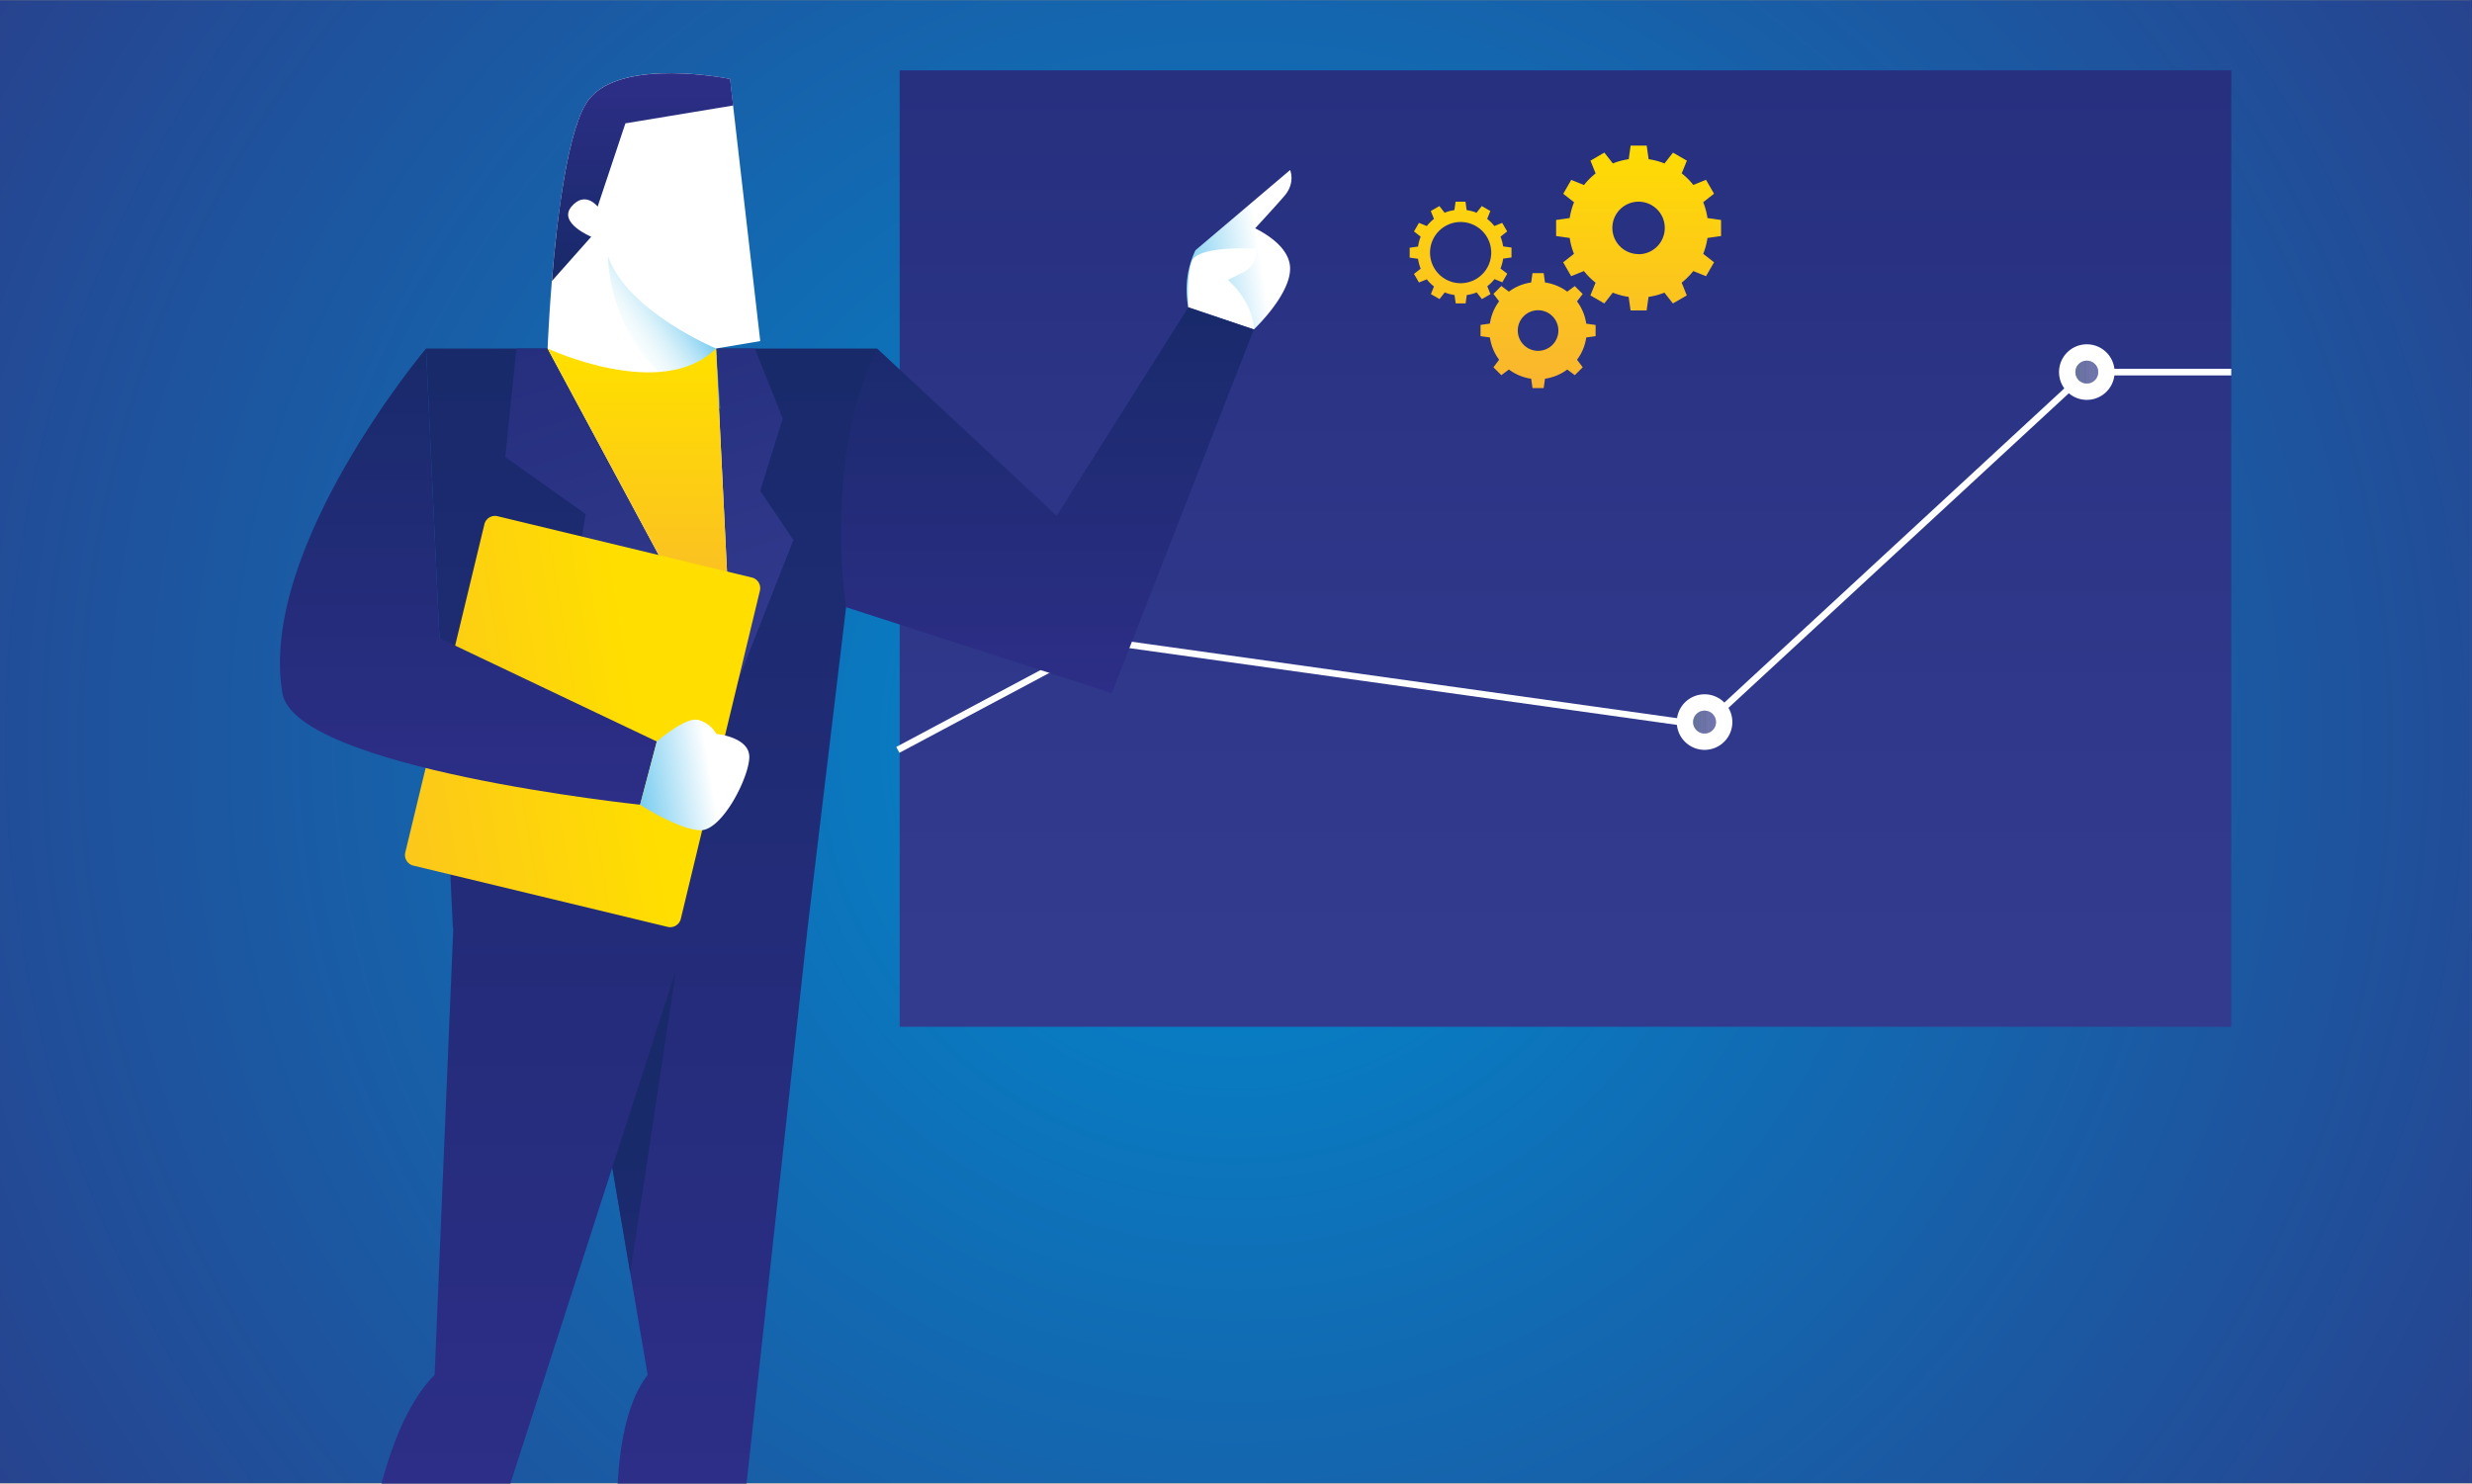 <svg xmlns="http://www.w3.org/2000/svg" xmlns:xlink="http://www.w3.org/1999/xlink" viewBox="0 0 1000 600.24"><rect x="0" y="0" width="1000" height="600.24" fill="#808080" stroke="none"/><defs><style>.cls-1{fill:none;}.cls-2{fill:url(#radial-gradient);}.cls-3{fill:url(#radial-gradient-2);}.cls-4{fill:url(#linear-gradient);}.cls-5{fill:#fefffe;}.cls-6{clip-path:url(#clip-path);}.cls-7{fill:#192a6b;}.cls-8{fill:#1a2a6b;}.cls-9{fill:#1a2b6c;}.cls-10{fill:#1b2b6c;}.cls-11{fill:#1b2b6d;}.cls-12{fill:#1b2b6e;}.cls-13{fill:#1c2b6e;}.cls-14{fill:#1c2b6f;}.cls-15{fill:#1d2b70;}.cls-16{fill:#1d2c71;}.cls-17{fill:#1e2c71;}.cls-18{fill:#1e2c72;}.cls-19{fill:#1f2c73;}.cls-20{fill:#1f2c74;}.cls-21{fill:#202c75;}.cls-22{fill:#202d75;}.cls-23{fill:#202d76;}.cls-24{fill:#212d76;}.cls-25{fill:#212d77;}.cls-26{fill:#222d77;}.cls-27{fill:#222d78;}.cls-28{fill:#222d79;}.cls-29{fill:#232d79;}.cls-30{fill:#232d7a;}.cls-31{fill:#242d7b;}.cls-32{fill:#252d7c;}.cls-33{fill:#252e7d;}.cls-34{fill:#262e7d;}.cls-35{fill:#262e7e;}.cls-36{fill:#262e7f;}.cls-37{fill:#272e7f;}.cls-38{fill:#272e80;}.cls-39{fill:#282e80;}.cls-40{fill:#282e81;}.cls-41{fill:#292e82;}.cls-42{fill:#292e83;}.cls-43{fill:#2a2e83;}.cls-44{fill:#2a2e84;}.cls-45{fill:#2b2e85;}.cls-46{fill:#2c2e86;}.cls-47{fill:#2c2e87;}.cls-48{fill:#2d2e87;}.cls-49{clip-path:url(#clip-path-2);}.cls-50{clip-path:url(#clip-path-3);}.cls-51{fill:url(#linear-gradient-2);}.cls-52{fill:url(#linear-gradient-3);}.cls-53{fill:url(#linear-gradient-4);}.cls-54{fill:url(#linear-gradient-5);}.cls-55{fill:url(#linear-gradient-6);}.cls-56{fill:url(#linear-gradient-7);}.cls-57{fill:url(#linear-gradient-8);}.cls-58{fill:url(#linear-gradient-9);}.cls-59{fill:url(#linear-gradient-10);}.cls-60{fill:url(#linear-gradient-11);}.cls-61{fill:url(#linear-gradient-12);}.cls-62{fill:url(#linear-gradient-13);}.cls-63{fill:url(#linear-gradient-14);}.cls-64{fill:url(#linear-gradient-15);}</style><radialGradient id="radial-gradient" cx="500" cy="300" r="624.57" gradientUnits="userSpaceOnUse"><stop offset="0" stop-color="#008acf"/><stop offset="1" stop-color="#2a3e8a"/></radialGradient><radialGradient id="radial-gradient-2" cx="499.79" cy="300.12" r="624.31" xlink:href="#radial-gradient"/><linearGradient id="linear-gradient" x1="633.28" y1="-36.68" x2="633.28" y2="385.47" gradientUnits="userSpaceOnUse"><stop offset="0" stop-color="#242e7c"/><stop offset="1" stop-color="#333b8f"/></linearGradient><clipPath id="clip-path"><path class="cls-1" d="M689.55,287.51a4.63,4.63,0,1,0,4.63,4.63A4.63,4.63,0,0,0,689.55,287.51Z"/></clipPath><clipPath id="clip-path-2"><circle class="cls-1" cx="844.18" cy="150.54" r="4.63"/></clipPath><clipPath id="clip-path-3"><path class="cls-1" d="M445.32,254.24a4.64,4.64,0,1,0,4.63,4.63A4.63,4.63,0,0,0,445.32,254.24Z"/></clipPath><linearGradient id="linear-gradient-2" x1="662.9" y1="164.46" x2="662.9" y2="55" gradientUnits="userSpaceOnUse"><stop offset="0" stop-color="#f9b233"/><stop offset="1" stop-color="#ffde00"/></linearGradient><linearGradient id="linear-gradient-3" x1="590.88" y1="164.45" x2="590.88" y2="55" xlink:href="#linear-gradient-2"/><linearGradient id="linear-gradient-4" x1="622.2" y1="164.45" x2="622.2" y2="55" xlink:href="#linear-gradient-2"/><linearGradient id="linear-gradient-5" x1="254.57" y1="151.15" x2="254.57" y2="599.01" gradientUnits="userSpaceOnUse"><stop offset="0" stop-color="#192a6b"/><stop offset="1" stop-color="#2d2e87"/></linearGradient><linearGradient id="linear-gradient-6" x1="260.61" y1="468.6" x2="260.61" y2="646.54" xlink:href="#linear-gradient-5"/><linearGradient id="linear-gradient-7" x1="240.94" y1="114.11" x2="295.97" y2="291.04" xlink:href="#linear-gradient"/><linearGradient id="linear-gradient-8" x1="259.9" y1="107.65" x2="259.9" y2="30.01" xlink:href="#linear-gradient-5"/><linearGradient id="linear-gradient-9" x1="289.38" y1="119.89" x2="253.5" y2="145.03" gradientUnits="userSpaceOnUse"><stop offset="0" stop-color="#009fe3"/><stop offset="1" stop-color="#fff" stop-opacity="0"/></linearGradient><linearGradient id="linear-gradient-10" x1="259.03" y1="276.3" x2="259.03" y2="147.49" xlink:href="#linear-gradient-2"/><linearGradient id="linear-gradient-11" x1="448.55" y1="111.66" x2="509.58" y2="101.83" gradientUnits="userSpaceOnUse"><stop offset="0" stop-color="#009fe3"/><stop offset="1" stop-color="#fff"/></linearGradient><linearGradient id="linear-gradient-12" x1="63.21" y1="319.7" x2="258.7" y2="288.23" xlink:href="#linear-gradient-2"/><linearGradient id="linear-gradient-13" x1="423.71" y1="127.78" x2="423.71" y2="280" xlink:href="#linear-gradient-5"/><linearGradient id="linear-gradient-14" x1="189.47" y1="145.08" x2="189.47" y2="325.09" xlink:href="#linear-gradient-5"/><linearGradient id="linear-gradient-15" x1="230.06" y1="321.96" x2="287.49" y2="312.71" xlink:href="#linear-gradient-11"/></defs><title>Ресурс 1</title><g id="Слой_2" data-name="Слой 2"><g id="Слой_1-2" data-name="Слой 1"><polygon class="cls-2" points="1000 0 0 0 0 0.24 999.57 0.24 999.57 600 1000 600 1000 0"/><rect class="cls-3" y="0.24" width="999.57" height="599.76"/><rect class="cls-4" x="363.94" y="28.46" width="538.69" height="386.95"/><polygon class="cls-5" points="689.1 292.06 446.09 257.99 445.66 257.93 362.56 302.19 363.83 304.57 446.15 260.72 689.36 294.82 689.99 294.91 844.71 151.89 902.62 151.89 902.62 149.19 843.66 149.19 689.1 292.06"/><path class="cls-5" d="M689.55,280.9a11.24,11.24,0,1,0,11.24,11.24A11.24,11.24,0,0,0,689.55,280.9Z"/><g class="cls-6"><path class="cls-7" d="M684.91,287.51v0Z"/><rect class="cls-7" x="684.91" y="287.51" width="0.1" height="9.27"/><rect class="cls-8" x="685.02" y="287.51" width="0.1" height="9.27"/><rect class="cls-8" x="685.12" y="287.51" width="0.1" height="9.27"/><rect class="cls-9" x="685.23" y="287.51" width="0.1" height="9.27"/><rect class="cls-9" x="685.33" y="287.51" width="0.11" height="9.27"/><rect class="cls-10" x="685.44" y="287.51" width="0.1" height="9.27"/><rect class="cls-11" x="685.54" y="287.51" width="0.1" height="9.27"/><rect class="cls-11" x="685.64" y="287.51" width="0.1" height="9.27"/><rect class="cls-12" x="685.75" y="287.51" width="0.1" height="9.27"/><rect class="cls-12" x="685.85" y="287.51" width="0.1" height="9.27"/><rect class="cls-13" x="685.96" y="287.51" width="0.1" height="9.27"/><rect class="cls-14" x="686.06" y="287.51" width="0.1" height="9.27"/><rect class="cls-14" x="686.16" y="287.51" width="0.1" height="9.27"/><rect class="cls-14" x="686.27" y="287.51" width="0.1" height="9.27"/><rect class="cls-15" x="686.37" y="287.51" width="0.1" height="9.27"/><rect class="cls-15" x="686.48" y="287.51" width="0.1" height="9.27"/><rect class="cls-15" x="686.58" y="287.51" width="0.1" height="9.27"/><rect class="cls-16" x="686.68" y="287.51" width="0.1" height="9.27"/><rect class="cls-17" x="686.79" y="287.51" width="0.1" height="9.27"/><rect class="cls-17" x="686.89" y="287.51" width="0.1" height="9.27"/><rect class="cls-18" x="687" y="287.51" width="0.1" height="9.27"/><rect class="cls-18" x="687.1" y="287.51" width="0.1" height="9.27"/><rect class="cls-18" x="687.2" y="287.51" width="0.1" height="9.27"/><rect class="cls-19" x="687.31" y="287.51" width="0.1" height="9.27"/><rect class="cls-19" x="687.41" y="287.51" width="0.1" height="9.27"/><rect class="cls-19" x="687.52" y="287.51" width="0.1" height="9.27"/><rect class="cls-20" x="687.62" y="287.51" width="0.1" height="9.27"/><rect class="cls-20" x="687.73" y="287.51" width="0.1" height="9.27"/><rect class="cls-21" x="687.83" y="287.51" width="0.1" height="9.27"/><rect class="cls-21" x="687.93" y="287.51" width="0.1" height="9.27"/><rect class="cls-22" x="688.04" y="287.51" width="0.1" height="9.27"/><rect class="cls-23" x="688.14" y="287.51" width="0.1" height="9.27"/><rect class="cls-24" x="688.25" y="287.51" width="0.1" height="9.27"/><rect class="cls-24" x="688.35" y="287.51" width="0.1" height="9.27"/><rect class="cls-25" x="688.45" y="287.51" width="0.1" height="9.27"/><rect class="cls-25" x="688.56" y="287.51" width="0.1" height="9.27"/><rect class="cls-26" x="688.66" y="287.51" width="0.1" height="9.27"/><rect class="cls-27" x="688.77" y="287.51" width="0.1" height="9.27"/><rect class="cls-27" x="688.87" y="287.51" width="0.1" height="9.27"/><rect class="cls-27" x="688.98" y="287.51" width="0.1" height="9.27"/><rect class="cls-28" x="689.08" y="287.51" width="0.1" height="9.27"/><rect class="cls-29" x="689.18" y="287.51" width="0.1" height="9.27"/><rect class="cls-29" x="689.29" y="287.51" width="0.1" height="9.27"/><rect class="cls-30" x="689.39" y="287.51" width="0.1" height="9.27"/><rect class="cls-30" x="689.5" y="287.51" width="0.1" height="9.27"/><rect class="cls-30" x="689.6" y="287.51" width="0.1" height="9.27"/><rect class="cls-31" x="689.7" y="287.51" width="0.1" height="9.27"/><rect class="cls-31" x="689.81" y="287.51" width="0.1" height="9.27"/><rect class="cls-31" x="689.91" y="287.51" width="0.1" height="9.27"/><rect class="cls-31" x="690.02" y="287.51" width="0.1" height="9.27"/><rect class="cls-32" x="690.12" y="287.51" width="0.1" height="9.27"/><rect class="cls-32" x="690.22" y="287.51" width="0.1" height="9.27"/><rect class="cls-32" x="690.33" y="287.51" width="0.1" height="9.27"/><rect class="cls-33" x="690.43" y="287.51" width="0.1" height="9.27"/><rect class="cls-33" x="690.54" y="287.51" width="0.1" height="9.27"/><rect class="cls-34" x="690.64" y="287.51" width="0.1" height="9.27"/><rect class="cls-35" x="690.74" y="287.51" width="0.1" height="9.27"/><rect class="cls-35" x="690.85" y="287.51" width="0.1" height="9.27"/><rect class="cls-35" x="690.95" y="287.51" width="0.1" height="9.27"/><rect class="cls-36" x="691.06" y="287.51" width="0.1" height="9.27"/><rect class="cls-37" x="691.16" y="287.51" width="0.1" height="9.27"/><rect class="cls-37" x="691.27" y="287.51" width="0.1" height="9.27"/><rect class="cls-37" x="691.37" y="287.51" width="0.1" height="9.27"/><rect class="cls-38" x="691.47" y="287.51" width="0.1" height="9.27"/><rect class="cls-39" x="691.58" y="287.51" width="0.1" height="9.27"/><rect class="cls-39" x="691.68" y="287.51" width="0.1" height="9.27"/><rect class="cls-40" x="691.79" y="287.51" width="0.1" height="9.27"/><rect class="cls-40" x="691.89" y="287.51" width="0.1" height="9.27"/><rect class="cls-40" x="691.99" y="287.51" width="0.1" height="9.27"/><rect class="cls-41" x="692.1" y="287.51" width="0.1" height="9.27"/><rect class="cls-41" x="692.2" y="287.51" width="0.1" height="9.27"/><rect class="cls-41" x="692.31" y="287.51" width="0.1" height="9.27"/><rect class="cls-42" x="692.41" y="287.51" width="0.1" height="9.27"/><rect class="cls-42" x="692.51" y="287.51" width="0.1" height="9.27"/><rect class="cls-43" x="692.62" y="287.51" width="0.1" height="9.27"/><rect class="cls-43" x="692.72" y="287.51" width="0.1" height="9.27"/><rect class="cls-44" x="692.83" y="287.51" width="0.1" height="9.27"/><rect class="cls-44" x="692.93" y="287.51" width="0.1" height="9.27"/><rect class="cls-44" x="693.04" y="287.51" width="0.1" height="9.27"/><rect class="cls-45" x="693.14" y="287.51" width="0.1" height="9.27"/><rect class="cls-45" x="693.24" y="287.51" width="0.1" height="9.27"/><rect class="cls-45" x="693.35" y="287.51" width="0.1" height="9.27"/><rect class="cls-45" x="693.45" y="287.51" width="0.1" height="9.27"/><rect class="cls-46" x="693.56" y="287.51" width="0.1" height="9.27"/><rect class="cls-46" x="693.66" y="287.51" width="0.1" height="9.27"/><rect class="cls-46" x="693.76" y="287.51" width="0.1" height="9.27"/><rect class="cls-47" x="693.87" y="287.51" width="0.1" height="9.27"/><rect class="cls-47" x="693.97" y="287.51" width="0.1" height="9.27"/><rect class="cls-48" x="694.08" y="287.51" width="0.1" height="9.27"/><path class="cls-48" d="M694.18,296.77v0Z"/></g><path class="cls-5" d="M844.18,139.3a11.24,11.24,0,1,0,11.24,11.24A11.23,11.23,0,0,0,844.18,139.3Z"/><g class="cls-49"><path class="cls-7" d="M839.55,145.91v0Z"/><rect class="cls-7" x="839.55" y="145.91" width="0.1" height="9.27"/><rect class="cls-8" x="839.65" y="145.91" width="0.1" height="9.27"/><rect class="cls-8" x="839.76" y="145.91" width="0.1" height="9.27"/><rect class="cls-9" x="839.86" y="145.91" width="0.1" height="9.27"/><rect class="cls-9" x="839.97" y="145.91" width="0.1" height="9.27"/><rect class="cls-10" x="840.07" y="145.91" width="0.1" height="9.27"/><rect class="cls-11" x="840.18" y="145.91" width="0.1" height="9.27"/><rect class="cls-11" x="840.28" y="145.91" width="0.1" height="9.27"/><rect class="cls-12" x="840.38" y="145.91" width="0.1" height="9.27"/><rect class="cls-12" x="840.49" y="145.91" width="0.1" height="9.27"/><rect class="cls-13" x="840.59" y="145.91" width="0.1" height="9.27"/><rect class="cls-14" x="840.7" y="145.91" width="0.1" height="9.27"/><rect class="cls-14" x="840.8" y="145.91" width="0.1" height="9.27"/><rect class="cls-14" x="840.9" y="145.91" width="0.1" height="9.27"/><rect class="cls-15" x="841.01" y="145.91" width="0.1" height="9.27"/><rect class="cls-15" x="841.11" y="145.91" width="0.1" height="9.27"/><rect class="cls-15" x="841.22" y="145.91" width="0.1" height="9.27"/><rect class="cls-16" x="841.32" y="145.91" width="0.1" height="9.27"/><rect class="cls-17" x="841.42" y="145.91" width="0.1" height="9.27"/><rect class="cls-17" x="841.53" y="145.91" width="0.1" height="9.27"/><rect class="cls-18" x="841.63" y="145.91" width="0.1" height="9.27"/><rect class="cls-18" x="841.74" y="145.91" width="0.1" height="9.27"/><rect class="cls-18" x="841.84" y="145.91" width="0.1" height="9.27"/><rect class="cls-19" x="841.95" y="145.91" width="0.1" height="9.27"/><rect class="cls-19" x="842.05" y="145.91" width="0.1" height="9.27"/><rect class="cls-19" x="842.15" y="145.91" width="0.1" height="9.27"/><rect class="cls-20" x="842.26" y="145.91" width="0.1" height="9.27"/><rect class="cls-20" x="842.36" y="145.91" width="0.1" height="9.27"/><rect class="cls-21" x="842.47" y="145.91" width="0.1" height="9.27"/><rect class="cls-21" x="842.57" y="145.91" width="0.1" height="9.27"/><rect class="cls-22" x="842.67" y="145.91" width="0.1" height="9.27"/><rect class="cls-23" x="842.78" y="145.91" width="0.1" height="9.27"/><rect class="cls-24" x="842.88" y="145.91" width="0.1" height="9.27"/><rect class="cls-24" x="842.99" y="145.91" width="0.1" height="9.27"/><rect class="cls-25" x="843.09" y="145.91" width="0.1" height="9.27"/><rect class="cls-25" x="843.2" y="145.91" width="0.1" height="9.27"/><rect class="cls-26" x="843.3" y="145.91" width="0.1" height="9.27"/><rect class="cls-27" x="843.4" y="145.91" width="0.1" height="9.27"/><rect class="cls-27" x="843.51" y="145.91" width="0.1" height="9.27"/><rect class="cls-27" x="843.61" y="145.91" width="0.1" height="9.27"/><rect class="cls-28" x="843.72" y="145.91" width="0.1" height="9.27"/><rect class="cls-29" x="843.82" y="145.91" width="0.1" height="9.27"/><rect class="cls-29" x="843.92" y="145.91" width="0.1" height="9.27"/><rect class="cls-30" x="844.03" y="145.91" width="0.1" height="9.27"/><rect class="cls-30" x="844.13" y="145.91" width="0.1" height="9.27"/><rect class="cls-30" x="844.24" y="145.91" width="0.1" height="9.27"/><rect class="cls-31" x="844.34" y="145.91" width="0.1" height="9.27"/><rect class="cls-31" x="844.44" y="145.91" width="0.1" height="9.27"/><rect class="cls-31" x="844.55" y="145.91" width="0.1" height="9.27"/><rect class="cls-31" x="844.65" y="145.91" width="0.1" height="9.27"/><rect class="cls-32" x="844.76" y="145.91" width="0.1" height="9.27"/><rect class="cls-32" x="844.86" y="145.91" width="0.1" height="9.27"/><rect class="cls-32" x="844.96" y="145.91" width="0.1" height="9.27"/><rect class="cls-33" x="845.07" y="145.91" width="0.1" height="9.27"/><rect class="cls-33" x="845.17" y="145.91" width="0.1" height="9.27"/><rect class="cls-34" x="845.28" y="145.91" width="0.1" height="9.27"/><rect class="cls-35" x="845.38" y="145.91" width="0.1" height="9.27"/><rect class="cls-35" x="845.49" y="145.91" width="0.1" height="9.27"/><rect class="cls-35" x="845.59" y="145.91" width="0.1" height="9.27"/><rect class="cls-36" x="845.69" y="145.91" width="0.1" height="9.27"/><rect class="cls-37" x="845.8" y="145.91" width="0.1" height="9.27"/><rect class="cls-37" x="845.9" y="145.91" width="0.1" height="9.27"/><rect class="cls-37" x="846.01" y="145.91" width="0.1" height="9.27"/><rect class="cls-38" x="846.11" y="145.91" width="0.1" height="9.27"/><rect class="cls-39" x="846.21" y="145.91" width="0.1" height="9.27"/><rect class="cls-39" x="846.32" y="145.91" width="0.1" height="9.27"/><rect class="cls-40" x="846.42" y="145.91" width="0.1" height="9.27"/><rect class="cls-40" x="846.53" y="145.91" width="0.1" height="9.27"/><rect class="cls-40" x="846.63" y="145.91" width="0.1" height="9.27"/><rect class="cls-41" x="846.73" y="145.91" width="0.1" height="9.27"/><rect class="cls-41" x="846.84" y="145.91" width="0.1" height="9.27"/><rect class="cls-41" x="846.94" y="145.91" width="0.1" height="9.27"/><rect class="cls-42" x="847.05" y="145.91" width="0.1" height="9.27"/><rect class="cls-42" x="847.15" y="145.91" width="0.1" height="9.27"/><rect class="cls-43" x="847.26" y="145.91" width="0.1" height="9.27"/><rect class="cls-43" x="847.36" y="145.91" width="0.11" height="9.27"/><rect class="cls-44" x="847.46" y="145.91" width="0.1" height="9.27"/><rect class="cls-44" x="847.57" y="145.91" width="0.1" height="9.27"/><rect class="cls-44" x="847.67" y="145.91" width="0.1" height="9.27"/><rect class="cls-45" x="847.78" y="145.91" width="0.1" height="9.27"/><rect class="cls-45" x="847.88" y="145.91" width="0.11" height="9.27"/><rect class="cls-45" x="847.98" y="145.91" width="0.1" height="9.27"/><rect class="cls-45" x="848.09" y="145.91" width="0.1" height="9.27"/><rect class="cls-46" x="848.19" y="145.91" width="0.1" height="9.27"/><rect class="cls-46" x="848.3" y="145.91" width="0.1" height="9.27"/><rect class="cls-46" x="848.4" y="145.91" width="0.1" height="9.27"/><rect class="cls-47" x="848.51" y="145.91" width="0.1" height="9.27"/><rect class="cls-47" x="848.61" y="145.91" width="0.1" height="9.27"/><rect class="cls-48" x="848.71" y="145.91" width="0.1" height="9.27"/><path class="cls-48" d="M848.82,155.17v0Z"/></g><path class="cls-5" d="M445.32,247.64a11.24,11.24,0,1,0,11.24,11.23A11.23,11.23,0,0,0,445.32,247.64Z"/><g class="cls-50"><rect class="cls-7" x="440.68" y="254.24" width="0.1" height="9.27"/><rect class="cls-8" x="440.79" y="254.24" width="0.1" height="9.27"/><rect class="cls-8" x="440.89" y="254.24" width="0.1" height="9.27"/><rect class="cls-9" x="441" y="254.24" width="0.1" height="9.27"/><rect class="cls-9" x="441.1" y="254.24" width="0.1" height="9.27"/><rect class="cls-10" x="441.2" y="254.24" width="0.11" height="9.27"/><rect class="cls-11" x="441.31" y="254.24" width="0.1" height="9.27"/><rect class="cls-11" x="441.41" y="254.24" width="0.1" height="9.27"/><rect class="cls-12" x="441.52" y="254.24" width="0.1" height="9.27"/><rect class="cls-12" x="441.62" y="254.24" width="0.1" height="9.27"/><rect class="cls-13" x="441.73" y="254.24" width="0.1" height="9.27"/><rect class="cls-14" x="441.83" y="254.24" width="0.1" height="9.27"/><rect class="cls-14" x="441.93" y="254.24" width="0.1" height="9.27"/><rect class="cls-14" x="442.04" y="254.24" width="0.1" height="9.27"/><rect class="cls-15" x="442.14" y="254.24" width="0.11" height="9.27"/><rect class="cls-15" x="442.25" y="254.24" width="0.1" height="9.27"/><rect class="cls-15" x="442.35" y="254.24" width="0.1" height="9.27"/><rect class="cls-16" x="442.45" y="254.24" width="0.1" height="9.27"/><rect class="cls-17" x="442.56" y="254.24" width="0.1" height="9.27"/><rect class="cls-17" x="442.66" y="254.24" width="0.1" height="9.27"/><rect class="cls-18" x="442.77" y="254.24" width="0.1" height="9.27"/><rect class="cls-18" x="442.87" y="254.24" width="0.1" height="9.27"/><rect class="cls-18" x="442.97" y="254.24" width="0.1" height="9.27"/><rect class="cls-19" x="443.08" y="254.24" width="0.1" height="9.27"/><rect class="cls-19" x="443.18" y="254.24" width="0.1" height="9.27"/><rect class="cls-19" x="443.29" y="254.24" width="0.1" height="9.27"/><rect class="cls-20" x="443.39" y="254.24" width="0.1" height="9.27"/><rect class="cls-20" x="443.5" y="254.24" width="0.1" height="9.27"/><rect class="cls-21" x="443.6" y="254.24" width="0.1" height="9.27"/><rect class="cls-21" x="443.7" y="254.24" width="0.1" height="9.27"/><rect class="cls-22" x="443.81" y="254.24" width="0.1" height="9.27"/><rect class="cls-23" x="443.91" y="254.24" width="0.1" height="9.27"/><rect class="cls-24" x="444.02" y="254.24" width="0.1" height="9.27"/><rect class="cls-24" x="444.12" y="254.24" width="0.1" height="9.27"/><rect class="cls-25" x="444.22" y="254.24" width="0.1" height="9.27"/><rect class="cls-25" x="444.33" y="254.24" width="0.1" height="9.27"/><rect class="cls-26" x="444.43" y="254.24" width="0.1" height="9.27"/><rect class="cls-27" x="444.54" y="254.24" width="0.1" height="9.27"/><rect class="cls-27" x="444.64" y="254.24" width="0.1" height="9.27"/><rect class="cls-27" x="444.75" y="254.24" width="0.1" height="9.27"/><rect class="cls-28" x="444.85" y="254.24" width="0.1" height="9.27"/><rect class="cls-29" x="444.95" y="254.24" width="0.1" height="9.27"/><rect class="cls-29" x="445.06" y="254.24" width="0.1" height="9.27"/><rect class="cls-30" x="445.16" y="254.24" width="0.1" height="9.27"/><rect class="cls-30" x="445.27" y="254.24" width="0.1" height="9.27"/><rect class="cls-30" x="445.37" y="254.24" width="0.1" height="9.27"/><rect class="cls-31" x="445.47" y="254.24" width="0.1" height="9.27"/><rect class="cls-31" x="445.58" y="254.24" width="0.1" height="9.27"/><rect class="cls-31" x="445.68" y="254.24" width="0.1" height="9.27"/><rect class="cls-31" x="445.79" y="254.24" width="0.1" height="9.27"/><rect class="cls-32" x="445.89" y="254.24" width="0.1" height="9.27"/><rect class="cls-32" x="445.99" y="254.24" width="0.1" height="9.27"/><rect class="cls-32" x="446.1" y="254.24" width="0.1" height="9.27"/><rect class="cls-33" x="446.2" y="254.24" width="0.1" height="9.27"/><rect class="cls-33" x="446.31" y="254.24" width="0.1" height="9.27"/><rect class="cls-34" x="446.41" y="254.24" width="0.1" height="9.27"/><rect class="cls-35" x="446.51" y="254.24" width="0.1" height="9.27"/><rect class="cls-35" x="446.62" y="254.24" width="0.1" height="9.27"/><rect class="cls-35" x="446.72" y="254.24" width="0.1" height="9.27"/><rect class="cls-36" x="446.83" y="254.24" width="0.1" height="9.27"/><rect class="cls-37" x="446.93" y="254.24" width="0.1" height="9.27"/><rect class="cls-37" x="447.04" y="254.24" width="0.1" height="9.27"/><rect class="cls-37" x="447.14" y="254.24" width="0.1" height="9.27"/><rect class="cls-38" x="447.24" y="254.24" width="0.1" height="9.27"/><rect class="cls-39" x="447.35" y="254.24" width="0.1" height="9.27"/><rect class="cls-39" x="447.45" y="254.24" width="0.1" height="9.27"/><rect class="cls-40" x="447.56" y="254.24" width="0.1" height="9.27"/><rect class="cls-40" x="447.66" y="254.24" width="0.1" height="9.27"/><rect class="cls-40" x="447.76" y="254.24" width="0.1" height="9.27"/><rect class="cls-41" x="447.87" y="254.24" width="0.1" height="9.27"/><rect class="cls-41" x="447.97" y="254.24" width="0.1" height="9.27"/><rect class="cls-41" x="448.08" y="254.24" width="0.1" height="9.27"/><rect class="cls-42" x="448.18" y="254.24" width="0.1" height="9.27"/><rect class="cls-42" x="448.28" y="254.24" width="0.1" height="9.27"/><rect class="cls-43" x="448.39" y="254.24" width="0.1" height="9.27"/><rect class="cls-43" x="448.49" y="254.24" width="0.1" height="9.27"/><rect class="cls-44" x="448.6" y="254.24" width="0.1" height="9.27"/><rect class="cls-44" x="448.7" y="254.24" width="0.1" height="9.27"/><rect class="cls-44" x="448.81" y="254.24" width="0.1" height="9.27"/><rect class="cls-45" x="448.91" y="254.24" width="0.1" height="9.27"/><rect class="cls-45" x="449.01" y="254.24" width="0.1" height="9.27"/><rect class="cls-45" x="449.12" y="254.24" width="0.1" height="9.27"/><rect class="cls-45" x="449.22" y="254.24" width="0.1" height="9.27"/><rect class="cls-46" x="449.33" y="254.24" width="0.1" height="9.27"/><rect class="cls-46" x="449.43" y="254.24" width="0.1" height="9.27"/><rect class="cls-46" x="449.53" y="254.24" width="0.1" height="9.27"/><rect class="cls-47" x="449.64" y="254.24" width="0.1" height="9.27"/><rect class="cls-47" x="449.74" y="254.24" width="0.1" height="9.27"/><rect class="cls-48" x="449.85" y="254.24" width="0.1" height="9.27"/><rect class="cls-48" x="449.95" y="254.24" height="9.27"/></g><path class="cls-51" d="M689,81.8l4.37-3.43-3.24-5.62L685,74.83a28.18,28.18,0,0,0-4.7-4.69L682.39,65l-5.62-3.24-3.43,4.37a28,28,0,0,0-6.42-1.72l-.78-5.5h-6.49l-.78,5.5a28,28,0,0,0-6.42,1.72L649,61.73,643.4,65l2.08,5.17a28.18,28.18,0,0,0-4.7,4.69l-5.16-2.08-3.24,5.62,4.37,3.43A28.14,28.14,0,0,0,635,88.22l-5.5.78v6.49l5.5.79a28.06,28.06,0,0,0,1.72,6.41l-4.37,3.43,3.24,5.62,5.16-2.08a28.24,28.24,0,0,0,4.7,4.7l-2.08,5.16,5.62,3.25,3.43-4.38a27.5,27.5,0,0,0,6.42,1.72l.78,5.5h6.49l.78-5.5a27.5,27.5,0,0,0,6.42-1.72l3.43,4.38,5.62-3.25-2.08-5.16a28.24,28.24,0,0,0,4.7-4.7l5.16,2.08,3.24-5.62L689,102.69a28.06,28.06,0,0,0,1.72-6.41l5.5-.79V89l-5.5-.78A28.14,28.14,0,0,0,689,81.8Zm-26.14,21a10.6,10.6,0,1,1,10.59-10.6A10.6,10.6,0,0,1,662.9,102.85Z"/><path class="cls-52" d="M607,95.75l2.69-2.11-2-3.47-3.18,1.28a17.62,17.62,0,0,0-2.9-2.89l1.28-3.19-3.46-2-2.12,2.7a17.38,17.38,0,0,0-4-1.06l-.48-3.4h-4l-.49,3.4a17.44,17.44,0,0,0-3.95,1.06l-2.12-2.7-3.47,2,1.28,3.19a18,18,0,0,0-2.89,2.89l-3.18-1.28-2,3.47,2.7,2.11a17.52,17.52,0,0,0-1.06,4l-3.39.48v4l3.39.48a17.52,17.52,0,0,0,1.06,4l-2.7,2.11,2,3.47,3.18-1.28a17.18,17.18,0,0,0,2.89,2.89L578.85,119l3.47,2,2.12-2.7a16.45,16.45,0,0,0,3.95,1.06l.49,3.4h4l.48-3.4a16.41,16.41,0,0,0,4-1.06l2.12,2.7,3.46-2-1.28-3.19a16.87,16.87,0,0,0,2.9-2.89l3.18,1.28,2-3.47L607,108.64a17.52,17.52,0,0,0,1.06-4l3.39-.48v-4l-3.39-.48A17.52,17.52,0,0,0,607,95.75Zm-16.13,18.83a12.38,12.38,0,1,1,12.38-12.38A12.38,12.38,0,0,1,590.88,114.58Z"/><path class="cls-53" d="M637.94,121.94l2.3-3-3.2-3.2L634,118a19.5,19.5,0,0,0-9-3.71l-.54-3.79h-4.52l-.54,3.79a19.54,19.54,0,0,0-9,3.71l-3.06-2.29-3.2,3.2,2.3,3a19.66,19.66,0,0,0-3.72,9l-3.79.54V136l3.79.54a19.66,19.66,0,0,0,3.72,9l-2.3,3.06,3.2,3.19,3.06-2.29a19.66,19.66,0,0,0,9,3.72l.54,3.79h4.52l.54-3.79a19.62,19.62,0,0,0,9-3.72l3.06,2.29,3.2-3.19-2.3-3.06a19.44,19.44,0,0,0,3.72-9l3.79-.54v-4.52l-3.79-.54A19.44,19.44,0,0,0,637.94,121.94Zm-15.74,20a8.21,8.21,0,1,1,8.21-8.21A8.2,8.2,0,0,1,622.2,141.94Z"/><path class="cls-54" d="M344.89,223.83,354.82,141H172.35l5.42,117.21,5.42,117.21h.18l-7.56,180.82c-9.65,9.74-16.56,25.61-21.48,44h52.13l41.23-127.91L262,556.25c-7.58,9.74-11.11,25.61-12.14,44H302L326.7,375.43Z"/><polygon class="cls-55" points="254.99 515.09 273.53 392.16 247.69 472.33 254.99 515.09"/><polygon class="cls-56" points="316.66 169.29 305.33 141.01 289.64 141.01 221.52 141.01 208.9 141.01 204.4 184.91 236.94 208 231.69 239.63 296.55 280.42 320.97 218.5 307.55 198.55 316.66 169.29"/><path class="cls-5" d="M295.31,31.94s-43.63-9-57.11,8.34S221.52,141,221.52,141l75,139.41L289.64,141l17.91-3Z"/><path class="cls-57" d="M238.2,40.28c-8.42,10.82-12.83,47.46-14.95,73.42l15.92-17.92s-13.56-5.58-8-12.19,10.59,0,10.59,0L253,49.9l43.59-7.22-1.24-10.74S251.68,23,238.2,40.28Z"/><path class="cls-58" d="M245.9,103.48s-.11,46.35,45.45,61.91L289.64,141S253.48,125.92,245.9,103.48Z"/><path class="cls-59" d="M221.52,141l75,139.41L289.64,141C267.82,162.71,221.52,141,221.52,141Z"/><path class="cls-60" d="M521.89,68.79,483.6,101.26a36.83,36.83,0,0,0-2.88,23.08l26.51,8.93s16.32-15.38,14.52-26.33c-1.11-6.74-8.24-11.65-14-14.58,3.6-3.9,8.86-9.64,11.75-13C524.19,74,521.89,68.79,521.89,68.79Z"/><path class="cls-5" d="M508.24,100.59s-23.72-1.43-26.12,5.1-1.4,18.65-1.4,18.65l26.51,8.93c-.56-11.8-10.53-20-10.53-20l6.44-3.25A9.35,9.35,0,0,0,508.24,100.59Z"/><path class="cls-61" d="M304.17,233.66l-102.9-24.81a4.42,4.42,0,0,0-5.32,3.26l-32,132.78a4.41,4.41,0,0,0,3.25,5.32L270.09,375a4.41,4.41,0,0,0,5.32-3.26l32-132.78A4.42,4.42,0,0,0,304.17,233.66Z"/><path class="cls-62" d="M427.47,208.66,354.82,141c-22.18,45.35-12.55,104.67-12.55,104.67l107.5,34.74,57.46-147.15-26.51-8.93Z"/><path class="cls-63" d="M172.35,141s-68,80.88-58.13,139.41c5.14,30.55,144.72,45.16,144.72,45.16L265.69,300l-87.92-41.82Z"/><path class="cls-64" d="M289.78,296.93a11.92,11.92,0,0,0-7.29-5.65c-5.2-1.39-16.8,8.76-16.8,8.76l-6.75,25.54s15,9.77,24.08,10.33,20.29-21.93,20.09-29.86S289.78,296.93,289.78,296.93Z"/></g></g></svg>